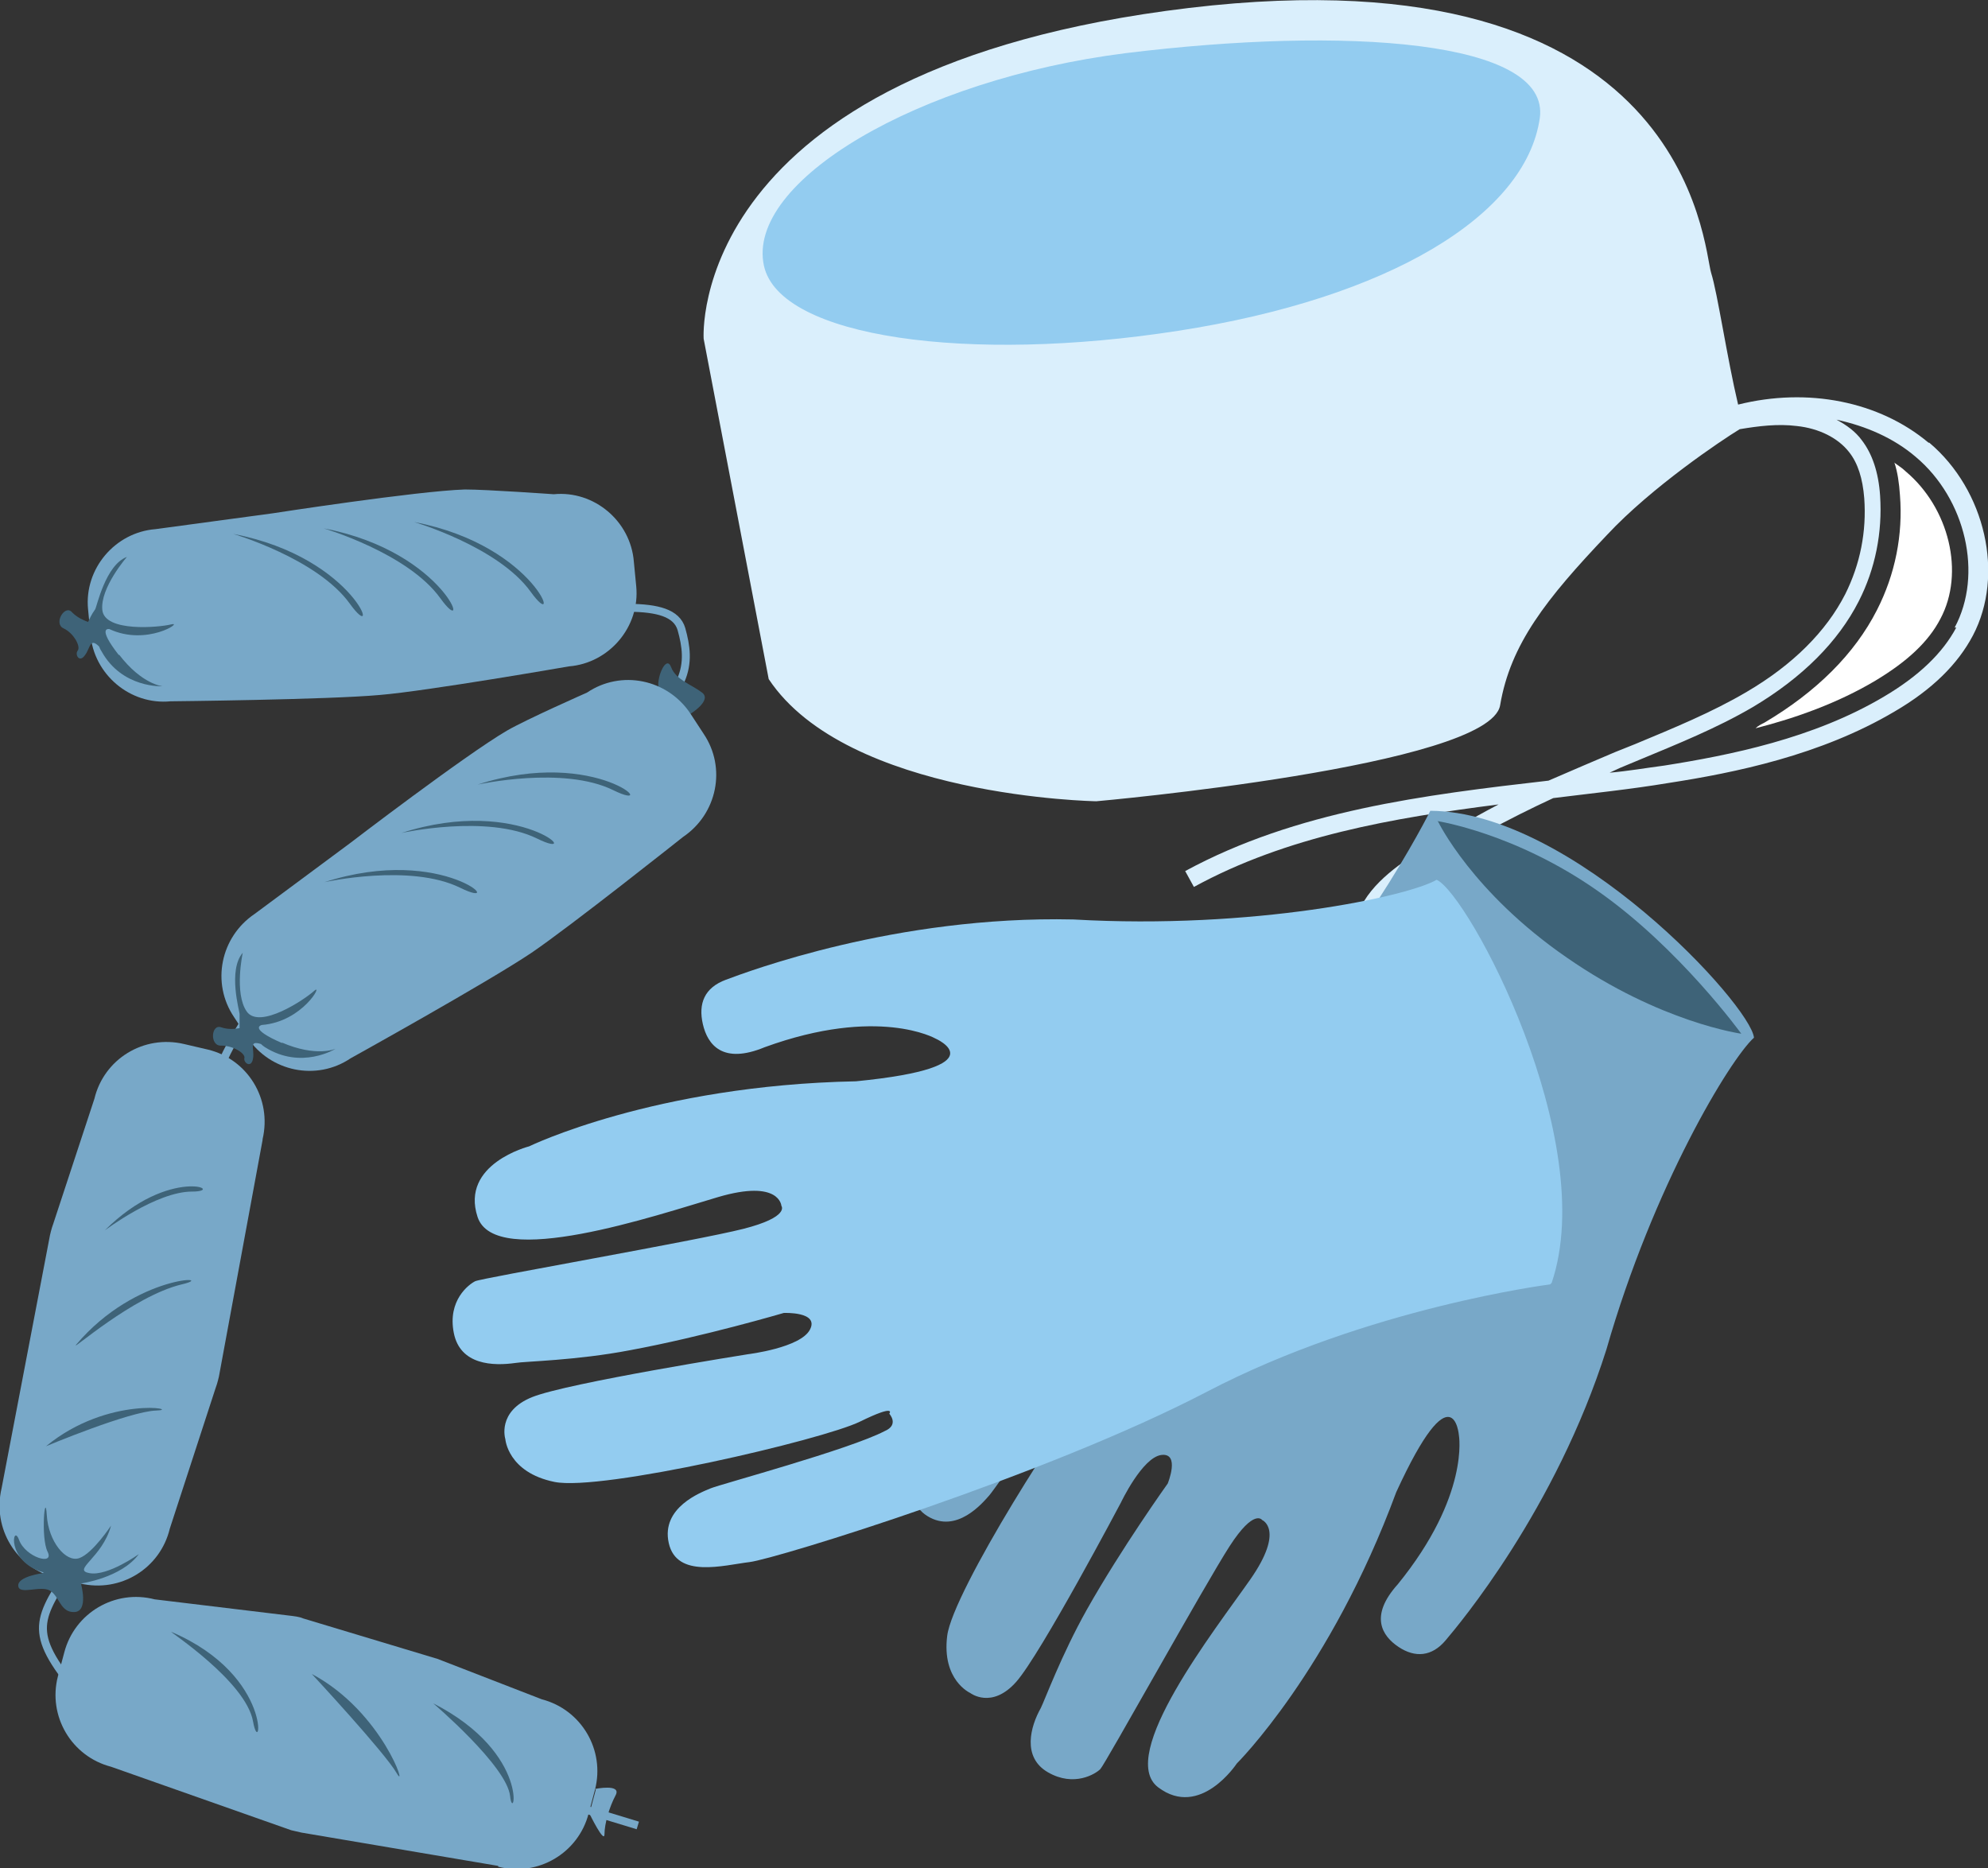 <?xml version="1.0" encoding="UTF-8"?>
<svg id="Livello_2" data-name="Livello 2" xmlns="http://www.w3.org/2000/svg" viewBox="0 0 25.06 23.55">
  <rect x="0" y="0" width="25.06" height="23.55" fill="#333333" stroke="none"/>
  <defs>
    <style>
      .cls-1 {
        fill: none;
        stroke: #78a8c8;
        stroke-miterlimit: 10;
        stroke-width: .1px;
      }

      .cls-2 {
        fill: #78a8c8;
      }

      .cls-2, .cls-3, .cls-4, .cls-5, .cls-6 {
        stroke-width: 0px;
      }

      .cls-3 {
        fill: #93ccf0;
      }

      .cls-4 {
        fill: #3e6378;
      }

      .cls-5 {
        fill: #daeffc;
      }

      .cls-6 {
        fill: #fff;
      }
    </style>
  </defs>
  <g id="how_to_prevent" data-name="how to prevent">
    <g id="ic_good_practices_for_meat_production" data-name="ic_good practices for meat production">
      <path class="cls-1" d="m6.62,7.73c.99-.04,1.85-.21,1.97.2.12.43.12.83-.79,1.4-.47.3-4.92,2.25-5.24,4.9-.77,6.39-2.81,5.55-1.69,6.97.35.44,4.41,1.01,4.75,1.1,2.15.58-.69-.23,2.42.71"/>
      <path class="cls-4" d="m8.7,9s.28-.17.15-.27-.33-.16-.39-.32-.18.12-.16.25.4.33.4.33Z"/>
      <g>
        <path class="cls-6" d="m23.88,5.83c.04.12.06.26.07.41.04.5-.06,1-.29,1.45-.28.55-.76,1.03-1.42,1.42-.04.02-.08.04-.11.07.51-.13,1.04-.32,1.51-.6.4-.24.67-.49.82-.78.31-.58.11-1.4-.44-1.86-.04-.04-.09-.07-.13-.1Z"/>
        <g>
          <path class="cls-5" d="m24.31,5.58c-.62-.52-1.52-.7-2.4-.48-.14-.59-.26-1.41-.34-1.66-.1-.32-.27-4.09-6.58-3.34-6.35.76-6.12,4.17-6.12,4.17l.82,4.29c.99,1.49,4.13,1.54,4.13,1.54,0,0,4.96-.44,5.09-1.21.13-.77.58-1.34,1.35-2.15.56-.6,1.44-1.19,1.67-1.33.24-.04.48-.07.72-.04.28.03.52.15.66.33.11.14.17.33.19.58.03.42-.05.83-.24,1.21-.24.47-.66.89-1.24,1.23-.44.26-.93.46-1.41.66l-.25.1c-.26.11-.54.23-.84.36-1.57.18-3.18.38-4.58,1.14l.11.2c1.17-.64,2.51-.87,3.84-1.04-.38.2-.78.43-1.15.69-.3.21-.69.53-.67.99h.23c-.01-.27.17-.52.57-.8.56-.39,1.15-.7,1.71-.96,0,0,0,0,0,0,.48-.06.97-.11,1.45-.19.84-.13,1.92-.35,2.85-.9.48-.28.8-.6.99-.96.4-.76.16-1.83-.55-2.43Zm.35,2.33c-.17.32-.47.61-.91.87-.89.53-1.95.74-2.77.87-.23.03-.46.07-.69.09.04-.02.09-.04.13-.06l.24-.1c.48-.2.98-.4,1.44-.67.62-.37,1.07-.82,1.33-1.33.21-.41.3-.87.27-1.33-.02-.3-.1-.53-.23-.7-.08-.11-.19-.19-.32-.26.37.08.72.23,1,.47.63.53.85,1.48.49,2.15Z"/>
          <path class="cls-3" d="m19.41,1.49c.14-.99-2.46-1.16-5.22-.82-2.62.33-4.79,1.62-4.56,2.68.2.91,2.59,1.23,5.22.82,2.65-.41,4.38-1.45,4.56-2.68Z"/>
        </g>
      </g>
      <g>
        <g>
          <path class="cls-2" d="m18.03,10.22s-.97,1.95-2.54,3.43c-1.57,1.48-3.56,4.2-3.7,4.48s-.47.75-.1.98.7-.17.78-.26.98-1.4,1.32-1.73c.13-.14.21.01.21.01,0,0,.14-.05-.2.3s-1.79,2.63-1.86,3.19.29.72.29.72c0,0,.27.21.58-.14s1.32-2.26,1.32-2.26c0,0,.27-.57.51-.6s.08.36.08.36c0,0-.58.81-1.02,1.59-.32.57-.53,1.14-.58,1.24-.13.23-.24.62.09.81s.6.02.66-.04,1.32-2.33,1.63-2.81.41-.33.41-.33c0,0,.29.12-.15.75s-1.69,2.22-1.16,2.62.99-.3.99-.3c0,0,1.18-1.17,2.01-3.42.72-1.57.79-.72.79-.72,0,0,.14.76-.77,1.88-.36.4-.2.65.01.79s.42.12.59-.08,1.39-1.65,2.03-3.67c.59-2.06,1.56-3.66,1.86-3.93-.04-.41-2.28-2.85-4.08-2.86Z"/>
          <path class="cls-4" d="m18.12,10.35s.98.15,2.02.88c1.03.72,1.81,1.8,1.81,1.8,0,0-1.02-.14-2.2-.96-1.19-.82-1.62-1.71-1.62-1.71Z"/>
        </g>
        <g>
          <path class="cls-3" d="m19.54,16.19s-2.29.29-4.32,1.35-5.44,2.11-5.77,2.15-.92.21-1.02-.24.41-.64.53-.69,1.75-.49,2.19-.72c.19-.08.06-.22.06-.22,0,0,.1-.13-.37.1s-3.26.88-3.85.76-.62-.54-.62-.54c0,0-.11-.35.34-.53s2.72-.54,2.72-.54c0,0,.66-.08.78-.31s-.33-.21-.33-.21c0,0-1.02.3-1.94.47-.68.13-1.33.14-1.44.16-.28.04-.7.03-.78-.38s.19-.61.27-.65,2.79-.51,3.38-.66.48-.29.48-.29c0,0-.02-.34-.8-.11s-2.81.92-3.03.25.65-.89.65-.89c0,0,1.58-.77,4.12-.82,1.83-.18,1-.54,1-.54,0,0-.72-.41-2.15.11-.53.22-.72-.03-.78-.29s.02-.46.29-.56,2.14-.81,4.38-.76c2.27.13,4.22-.29,4.58-.5.4.18,2.06,3.28,1.45,5.08Z"/>
          <path class="cls-3" d="m19.44,16.04s.19-1.04-.18-2.32-1.18-2.44-1.18-2.44c0,0-.21,1.07.2,2.54s1.16,2.22,1.16,2.22Z"/>
        </g>
      </g>
      <path class="cls-2" d="m7.17,8.4s-1.78.31-2.38.36c-.66.06-2.64.08-2.64.08-.51.05-.97-.34-1.01-.85l-.03-.31c-.05-.51.34-.97.85-1.01l1.48-.2s1.81-.28,2.42-.3c.28,0,1.12.06,1.12.06.51-.05.97.34,1.01.85l.03.31c.05.51-.34.97-.85,1.01Z"/>
      <path class="cls-2" d="m3.31,14.37l-.55,2.98s-.02.09-.04.14l-.58,1.78c-.12.5-.62.81-1.13.69l-.3-.07c-.5-.12-.81-.62-.69-1.13l.61-3.19s.02-.09.04-.14l.52-1.58c.12-.5.62-.81,1.13-.69l.3.07c.5.12.81.62.69,1.13Z"/>
      <path class="cls-2" d="m6.28,23.52l-2.48-.42s-.09-.02-.13-.03l-2.27-.8c-.5-.13-.8-.64-.67-1.14l.08-.3c.13-.5.64-.8,1.14-.67l1.74.21s.09.01.13.03l1.66.5s.04.01.06.02l1.29.5c.5.13.8.64.67,1.14l-.08.3c-.13.5-.64.8-1.14.67Z"/>
      <path class="cls-4" d="m1.5,8.26c-.29-.37-.12-.33-.12-.33.47.22.94-.1.78-.06-.16.04-.84.1-.87-.18-.03-.28.31-.67.31-.67-.27.1-.38.63-.4.66-.05.07-.07.12-.09.16-.05-.02-.13-.05-.2-.12-.09-.11-.24.14-.11.2.13.06.22.23.18.28-.04.05.02.16.09.06.07-.09.06-.23.18-.11.01.03.03.06.03.06.26.47.77.44.77.44,0,0-.26-.02-.55-.4Z"/>
      <path class="cls-4" d="m2.94,6.73s1.06.31,1.47.88.1-.58-1.47-.88Z"/>
      <path class="cls-4" d="m4.08,6.66s1.06.31,1.47.88.1-.58-1.47-.88Z"/>
      <path class="cls-4" d="m5.22,6.58s1.06.31,1.47.88.1-.58-1.47-.88Z"/>
      <path class="cls-2" d="m8.61,10.55s-1.41,1.12-1.91,1.46c-.55.37-2.28,1.33-2.28,1.33-.43.29-1.01.17-1.3-.26l-.17-.26c-.29-.43-.17-1.01.26-1.3l1.2-.89s1.45-1.11,1.98-1.42c.24-.14,1.01-.48,1.01-.48.43-.29,1.01-.17,1.3.26l.17.26c.29.43.17,1.01-.26,1.3Z"/>
      <path class="cls-4" d="m3.56,13.15c-.44-.19-.26-.23-.26-.23.52-.04.78-.54.66-.43-.12.11-.69.49-.85.26-.16-.23-.05-.74-.05-.74-.19.22-.04.74-.04.77,0,.08,0,.14,0,.18-.06.01-.14.02-.23-.01-.13-.05-.15.24,0,.23.15,0,.31.1.29.16-.01.06.09.13.11,0,.02-.12-.06-.23.1-.18.02.02.05.04.05.04.46.29.89.02.89.02,0,0-.24.11-.68-.08Z"/>
      <path class="cls-4" d="m4.09,11.12s1.08-.24,1.71.07-.19-.56-1.71-.07Z"/>
      <path class="cls-4" d="m5.06,10.5s1.08-.24,1.71.07-.19-.56-1.71-.07Z"/>
      <path class="cls-4" d="m6.02,9.89s1.08-.24,1.71.07-.19-.56-1.71-.07Z"/>
      <path class="cls-4" d="m.54,19.83s-.32.04-.31.16.28-.01.4.06.13.28.31.27.08-.36.08-.36c0,0,.51-.07.73-.37,0,0-.39.28-.62.24s.16-.19.27-.6c0,0-.23.35-.4.41s-.39-.21-.41-.54-.08.28.01.46-.28.07-.36-.15-.17.28.31.41Z"/>
      <path class="cls-4" d="m.58,18.23s1.05-.44,1.39-.45-.6-.2-1.39.45Z"/>
      <path class="cls-4" d="m.96,16.95c-.08.1.71-.61,1.33-.76.48-.11-.57-.14-1.33.76Z"/>
      <path class="cls-4" d="m1.32,15.51s.65-.49,1.1-.49-.28-.33-1.1.49Z"/>
      <path class="cls-2" d="m7.5,22.55s.34-.07.26.08-.14.36-.14.49-.19-.26-.19-.26l.08-.3Z"/>
      <path class="cls-4" d="m2.16,20.57c-.05-.02.94.62,1.03,1.13s.28-.57-1.03-1.13Z"/>
      <path class="cls-4" d="m3.93,21.1s.92.99,1.07,1.25-.17-.77-1.07-1.25Z"/>
      <path class="cls-4" d="m5.46,21.47s.93.79.97,1.17.28-.53-.97-1.17Z"/>
    </g>
  </g>
</svg>